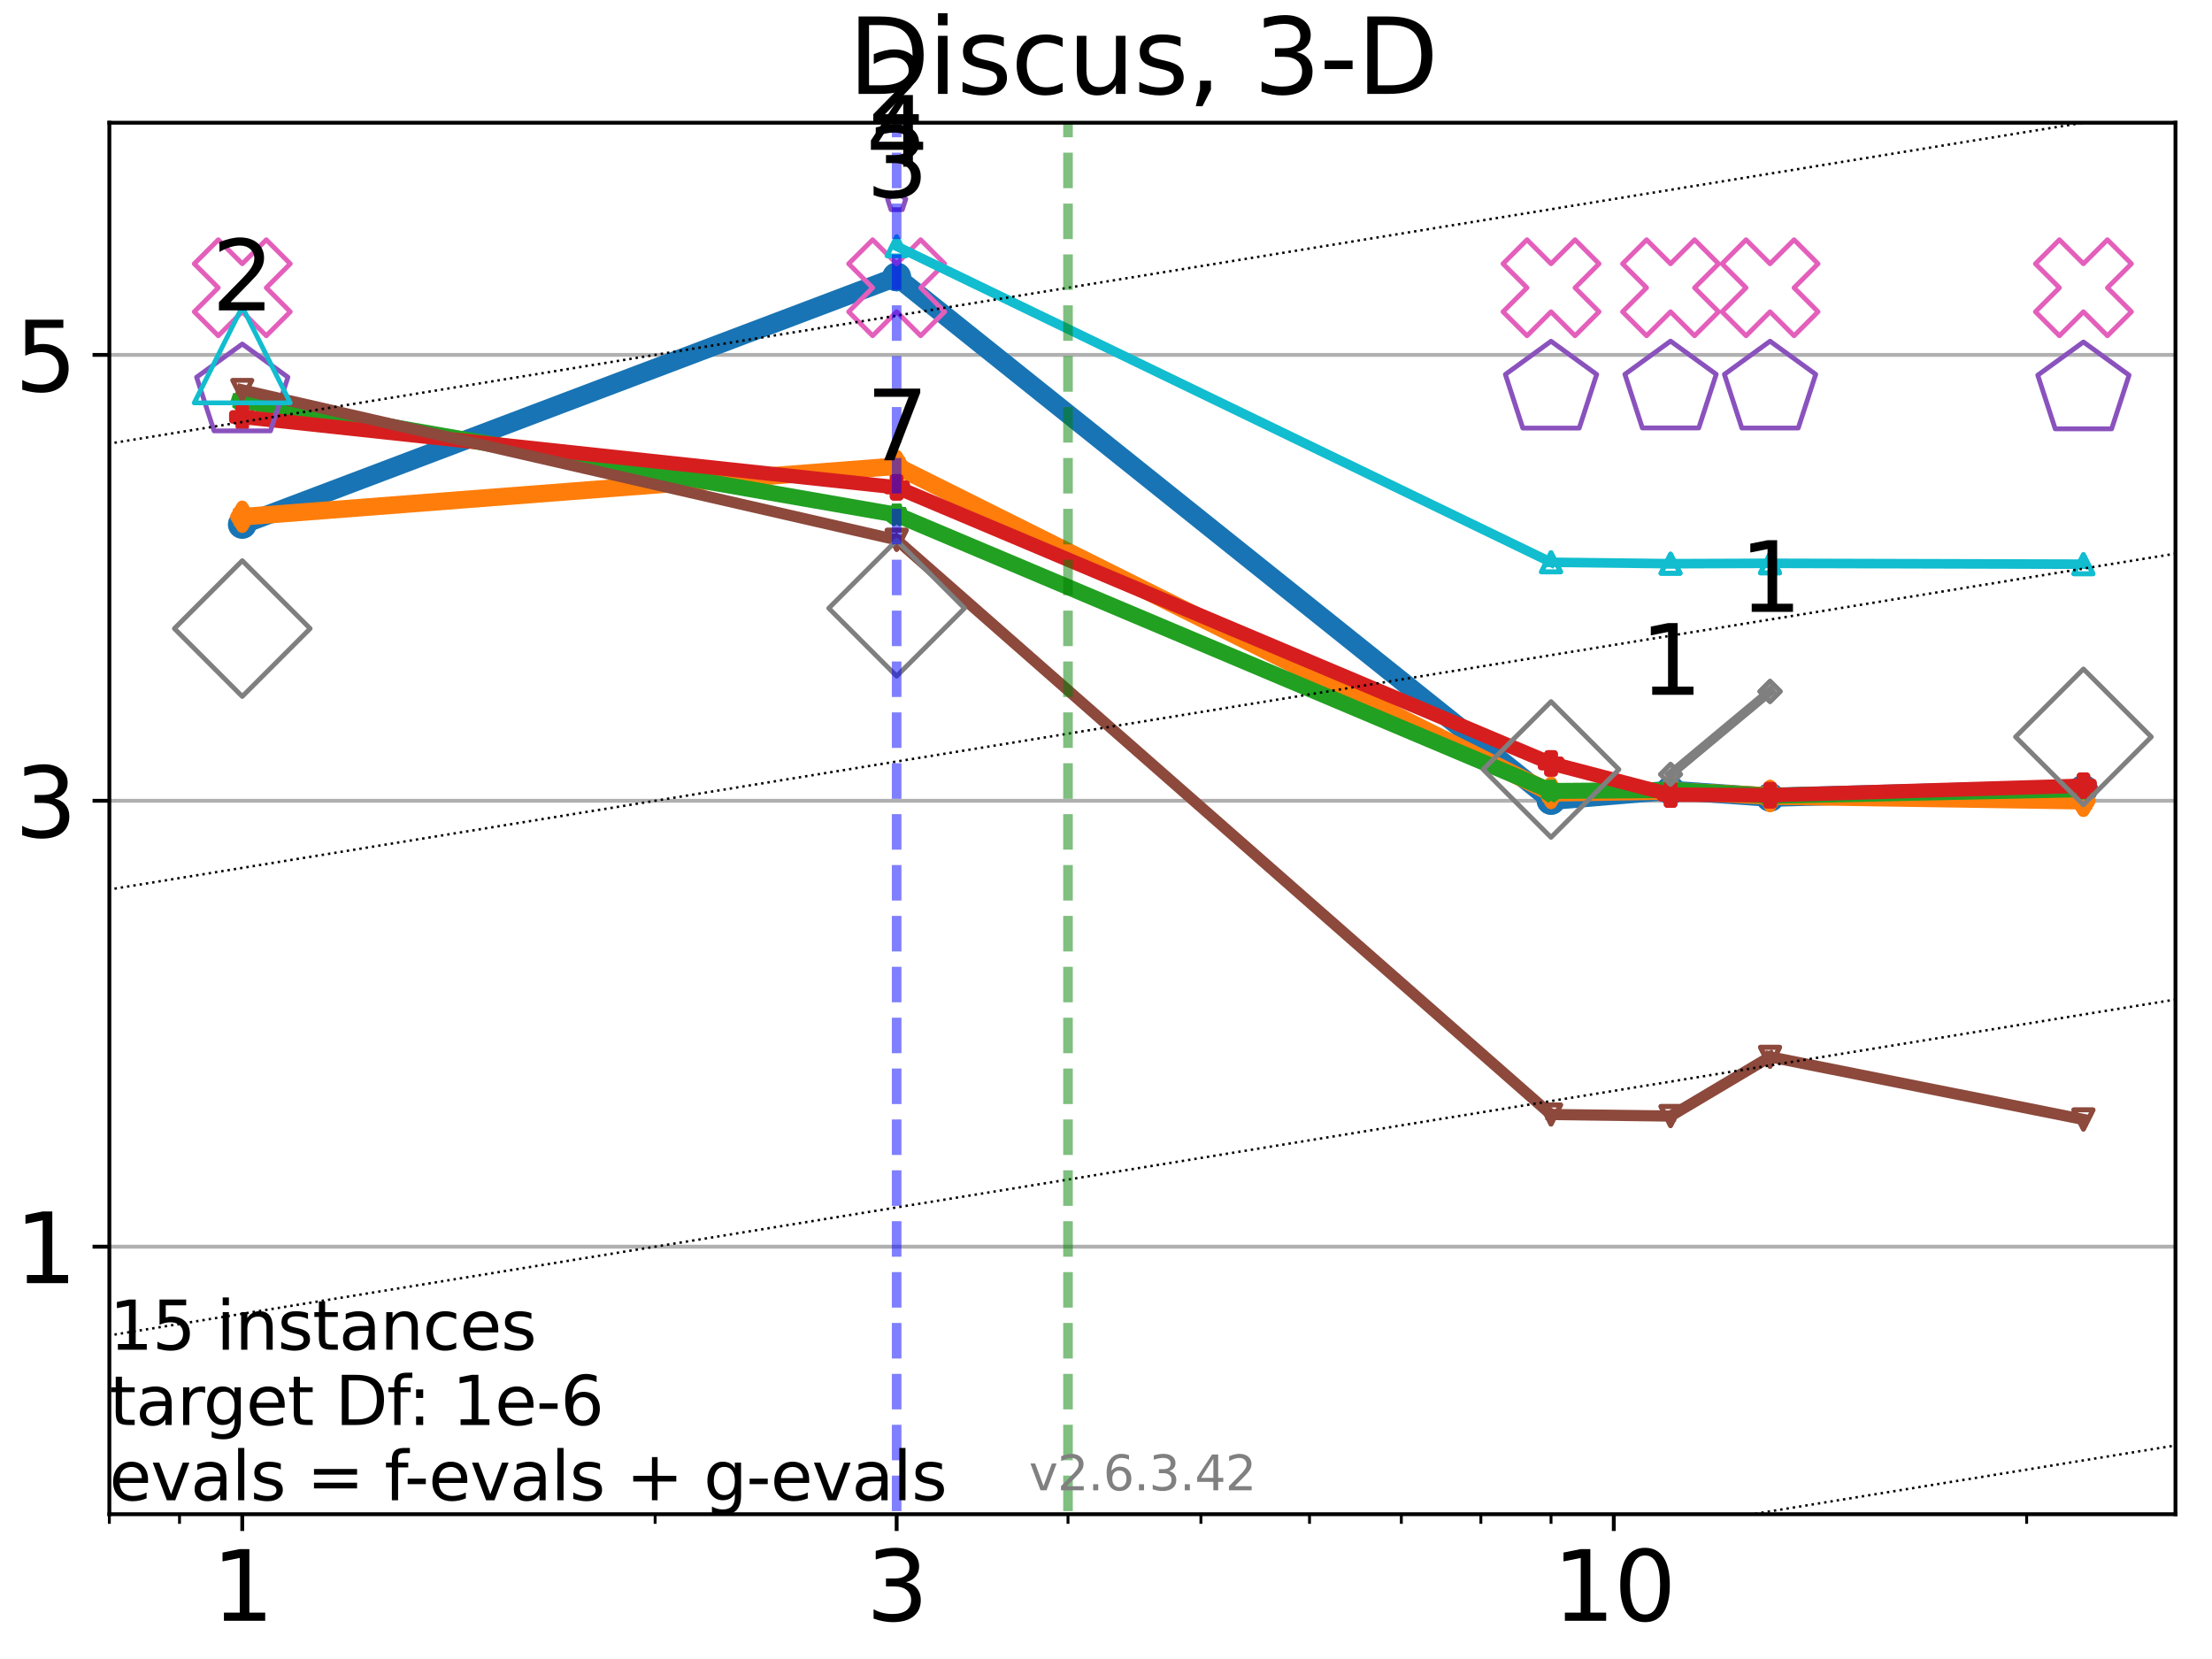 <?xml version="1.0" encoding="utf-8" standalone="no"?>
<!DOCTYPE svg PUBLIC "-//W3C//DTD SVG 1.1//EN"
  "http://www.w3.org/Graphics/SVG/1.1/DTD/svg11.dtd">
<svg xmlns:xlink="http://www.w3.org/1999/xlink" width="460.8pt" height="345.6pt" viewBox="0 0 460.8 345.6" xmlns="http://www.w3.org/2000/svg" version="1.1">
 <defs>
  <style type="text/css">*{stroke-linejoin: round; stroke-linecap: butt}</style>
 </defs>
 <g id="figure_1">
  <g id="patch_1">
   <path d="M 0 345.6 
L 460.8 345.6 
L 460.8 0 
L 0 0 
z
" style="fill: #ffffff"/>
  </g>
  <g id="axes_1">
   <g id="patch_2">
    <path d="M 22.78 315.44 
L 453.192 315.44 
L 453.192 25.56 
L 22.78 25.56 
z
" style="fill: #ffffff"/>
   </g>
   <g id="matplotlib.axis_1">
    <g id="xtick_1">
     <g id="line2d_1">
      <defs>
       <path id="m2c181d593e" d="M 0 0 
L 0 3.5 
" style="stroke: #000000; stroke-width: 0.8"/>
      </defs>
      <g>
       <use xlink:href="#m2c181d593e" x="50.468" y="315.44" style="stroke: #000000; stroke-width: 0.8"/>
      </g>
     </g>
     <g id="text_1">
      <!-- 1 -->
      <g transform="translate(44.106 337.637)scale(0.2 -0.2)">
       <defs>
        <path id="DejaVuSans-31" d="M 794 531 
L 1825 531 
L 1825 4091 
L 703 3866 
L 703 4441 
L 1819 4666 
L 2450 4666 
L 2450 531 
L 3481 531 
L 3481 0 
L 794 0 
L 794 531 
z
" transform="scale(0.016)"/>
       </defs>
       <use xlink:href="#DejaVuSans-31"/>
      </g>
     </g>
    </g>
    <g id="xtick_2">
     <g id="line2d_2">
      <g>
       <use xlink:href="#m2c181d593e" x="186.788" y="315.44" style="stroke: #000000; stroke-width: 0.8"/>
      </g>
     </g>
     <g id="text_2">
      <!-- 3 -->
      <g transform="translate(180.425 337.637)scale(0.2 -0.2)">
       <defs>
        <path id="DejaVuSans-33" d="M 2597 2516 
Q 3050 2419 3304 2112 
Q 3559 1806 3559 1356 
Q 3559 666 3084 287 
Q 2609 -91 1734 -91 
Q 1441 -91 1130 -33 
Q 819 25 488 141 
L 488 750 
Q 750 597 1062 519 
Q 1375 441 1716 441 
Q 2309 441 2620 675 
Q 2931 909 2931 1356 
Q 2931 1769 2642 2001 
Q 2353 2234 1838 2234 
L 1294 2234 
L 1294 2753 
L 1863 2753 
Q 2328 2753 2575 2939 
Q 2822 3125 2822 3475 
Q 2822 3834 2567 4026 
Q 2313 4219 1838 4219 
Q 1578 4219 1281 4162 
Q 984 4106 628 3988 
L 628 4550 
Q 988 4650 1302 4700 
Q 1616 4750 1894 4750 
Q 2613 4750 3031 4423 
Q 3450 4097 3450 3541 
Q 3450 3153 3228 2886 
Q 3006 2619 2597 2516 
z
" transform="scale(0.016)"/>
       </defs>
       <use xlink:href="#DejaVuSans-33"/>
      </g>
     </g>
    </g>
    <g id="xtick_3">
     <g id="line2d_3">
      <g>
       <use xlink:href="#m2c181d593e" x="336.18" y="315.44" style="stroke: #000000; stroke-width: 0.8"/>
      </g>
     </g>
     <g id="text_3">
      <!-- 10 -->
      <g transform="translate(323.455 337.637)scale(0.2 -0.2)">
       <defs>
        <path id="DejaVuSans-30" d="M 2034 4250 
Q 1547 4250 1301 3770 
Q 1056 3291 1056 2328 
Q 1056 1369 1301 889 
Q 1547 409 2034 409 
Q 2525 409 2770 889 
Q 3016 1369 3016 2328 
Q 3016 3291 2770 3770 
Q 2525 4250 2034 4250 
z
M 2034 4750 
Q 2819 4750 3233 4129 
Q 3647 3509 3647 2328 
Q 3647 1150 3233 529 
Q 2819 -91 2034 -91 
Q 1250 -91 836 529 
Q 422 1150 422 2328 
Q 422 3509 836 4129 
Q 1250 4750 2034 4750 
z
" transform="scale(0.016)"/>
       </defs>
       <use xlink:href="#DejaVuSans-31"/>
       <use xlink:href="#DejaVuSans-30" x="63.623"/>
      </g>
     </g>
    </g>
    <g id="xtick_4">
     <g id="line2d_4">
      <defs>
       <path id="m3ebd7bbbf7" d="M 0 0 
L 0 2 
" style="stroke: #000000; stroke-width: 0.6"/>
      </defs>
      <g>
       <use xlink:href="#m3ebd7bbbf7" x="22.78" y="315.44" style="stroke: #000000; stroke-width: 0.6"/>
      </g>
     </g>
    </g>
    <g id="xtick_5">
     <g id="line2d_5">
      <g>
       <use xlink:href="#m3ebd7bbbf7" x="37.395" y="315.44" style="stroke: #000000; stroke-width: 0.6"/>
      </g>
     </g>
    </g>
    <g id="xtick_6">
     <g id="line2d_6">
      <g>
       <use xlink:href="#m3ebd7bbbf7" x="136.476" y="315.44" style="stroke: #000000; stroke-width: 0.6"/>
      </g>
     </g>
    </g>
    <g id="xtick_7">
     <g id="line2d_7">
      <g>
       <use xlink:href="#m3ebd7bbbf7" x="222.484" y="315.44" style="stroke: #000000; stroke-width: 0.6"/>
      </g>
     </g>
    </g>
    <g id="xtick_8">
     <g id="line2d_8">
      <g>
       <use xlink:href="#m3ebd7bbbf7" x="250.173" y="315.44" style="stroke: #000000; stroke-width: 0.6"/>
      </g>
     </g>
    </g>
    <g id="xtick_9">
     <g id="line2d_9">
      <g>
       <use xlink:href="#m3ebd7bbbf7" x="272.796" y="315.44" style="stroke: #000000; stroke-width: 0.6"/>
      </g>
     </g>
    </g>
    <g id="xtick_10">
     <g id="line2d_10">
      <g>
       <use xlink:href="#m3ebd7bbbf7" x="291.923" y="315.44" style="stroke: #000000; stroke-width: 0.6"/>
      </g>
     </g>
    </g>
    <g id="xtick_11">
     <g id="line2d_11">
      <g>
       <use xlink:href="#m3ebd7bbbf7" x="308.492" y="315.44" style="stroke: #000000; stroke-width: 0.6"/>
      </g>
     </g>
    </g>
    <g id="xtick_12">
     <g id="line2d_12">
      <g>
       <use xlink:href="#m3ebd7bbbf7" x="323.107" y="315.44" style="stroke: #000000; stroke-width: 0.6"/>
      </g>
     </g>
    </g>
    <g id="xtick_13">
     <g id="line2d_13">
      <g>
       <use xlink:href="#m3ebd7bbbf7" x="422.188" y="315.44" style="stroke: #000000; stroke-width: 0.6"/>
      </g>
     </g>
    </g>
   </g>
   <g id="matplotlib.axis_2">
    <g id="ytick_1">
     <g id="line2d_14">
      <path d="M 22.78 259.706 
L 453.192 259.706 
" clip-path="url(#p89289c6c56)" style="fill: none; stroke: #b0b0b0; stroke-width: 0.8; stroke-linecap: square"/>
     </g>
     <g id="line2d_15">
      <defs>
       <path id="mdfa304db48" d="M 0 0 
L -3.5 0 
" style="stroke: #000000; stroke-width: 0.8"/>
      </defs>
      <g>
       <use xlink:href="#mdfa304db48" x="22.78" y="259.706" style="stroke: #000000; stroke-width: 0.8"/>
      </g>
     </g>
     <g id="text_4">
      <!-- 1 -->
      <g transform="translate(3.055 267.305)scale(0.2 -0.2)">
       <use xlink:href="#DejaVuSans-31"/>
      </g>
     </g>
    </g>
    <g id="ytick_2">
     <g id="line2d_16">
      <path d="M 22.78 166.817 
L 453.192 166.817 
" clip-path="url(#p89289c6c56)" style="fill: none; stroke: #b0b0b0; stroke-width: 0.8; stroke-linecap: square"/>
     </g>
     <g id="line2d_17">
      <g>
       <use xlink:href="#mdfa304db48" x="22.78" y="166.817" style="stroke: #000000; stroke-width: 0.8"/>
      </g>
     </g>
     <g id="text_5">
      <!-- 3 -->
      <g transform="translate(3.055 174.415)scale(0.2 -0.2)">
       <use xlink:href="#DejaVuSans-33"/>
      </g>
     </g>
    </g>
    <g id="ytick_3">
     <g id="line2d_18">
      <path d="M 22.78 73.927 
L 453.192 73.927 
" clip-path="url(#p89289c6c56)" style="fill: none; stroke: #b0b0b0; stroke-width: 0.8; stroke-linecap: square"/>
     </g>
     <g id="line2d_19">
      <g>
       <use xlink:href="#mdfa304db48" x="22.78" y="73.927" style="stroke: #000000; stroke-width: 0.8"/>
      </g>
     </g>
     <g id="text_6">
      <!-- 5 -->
      <g transform="translate(3.055 81.526)scale(0.2 -0.2)">
       <defs>
        <path id="DejaVuSans-35" d="M 691 4666 
L 3169 4666 
L 3169 4134 
L 1269 4134 
L 1269 2991 
Q 1406 3038 1543 3061 
Q 1681 3084 1819 3084 
Q 2600 3084 3056 2656 
Q 3513 2228 3513 1497 
Q 3513 744 3044 326 
Q 2575 -91 1722 -91 
Q 1428 -91 1123 -41 
Q 819 9 494 109 
L 494 744 
Q 775 591 1075 516 
Q 1375 441 1709 441 
Q 2250 441 2565 725 
Q 2881 1009 2881 1497 
Q 2881 1984 2565 2268 
Q 2250 2553 1709 2553 
Q 1456 2553 1204 2497 
Q 953 2441 691 2322 
L 691 4666 
z
" transform="scale(0.016)"/>
       </defs>
       <use xlink:href="#DejaVuSans-35"/>
      </g>
     </g>
    </g>
   </g>
   <g id="line2d_20">
    <path d="M 50.468 109.262 
L 186.788 57.687 
" clip-path="url(#p89289c6c56)" style="fill: none; stroke: #1874b4; stroke-width: 4; stroke-linecap: square"/>
    <defs>
     <path id="m823654aee3" d="M 0 1.5 
C 0.398 1.5 0.779 1.342 1.061 1.061 
C 1.342 0.779 1.5 0.398 1.5 0 
C 1.5 -0.398 1.342 -0.779 1.061 -1.061 
C 0.779 -1.342 0.398 -1.5 0 -1.5 
C -0.398 -1.5 -0.779 -1.342 -1.061 -1.061 
C -1.342 -0.779 -1.5 -0.398 -1.5 0 
C -1.5 0.398 -1.342 0.779 -1.061 1.061 
C -0.779 1.342 -0.398 1.5 0 1.5 
z
" style="stroke: #1874b4; stroke-width: 3"/>
    </defs>
    <g clip-path="url(#p89289c6c56)">
     <use xlink:href="#m823654aee3" x="50.468" y="109.262" style="fill-opacity: 0; stroke: #1874b4; stroke-width: 3"/>
     <use xlink:href="#m823654aee3" x="186.788" y="57.687" style="fill-opacity: 0; stroke: #1874b4; stroke-width: 3"/>
    </g>
   </g>
   <g id="line2d_21">
    <path d="M 186.788 57.687 
L 323.107 166.74 
" clip-path="url(#p89289c6c56)" style="fill: none; stroke: #1874b4; stroke-width: 4; stroke-linecap: square"/>
    <g clip-path="url(#p89289c6c56)">
     <use xlink:href="#m823654aee3" x="186.788" y="57.687" style="fill-opacity: 0; stroke: #1874b4; stroke-width: 3"/>
     <use xlink:href="#m823654aee3" x="323.107" y="166.74" style="fill-opacity: 0; stroke: #1874b4; stroke-width: 3"/>
    </g>
   </g>
   <g id="line2d_22">
    <path d="M 323.107 166.74 
L 348.007 164.63 
" clip-path="url(#p89289c6c56)" style="fill: none; stroke: #1874b4; stroke-width: 4; stroke-linecap: square"/>
    <g clip-path="url(#p89289c6c56)">
     <use xlink:href="#m823654aee3" x="323.107" y="166.74" style="fill-opacity: 0; stroke: #1874b4; stroke-width: 3"/>
     <use xlink:href="#m823654aee3" x="348.007" y="164.63" style="fill-opacity: 0; stroke: #1874b4; stroke-width: 3"/>
    </g>
   </g>
   <g id="line2d_23">
    <path d="M 348.007 164.63 
L 368.735 166.078 
" clip-path="url(#p89289c6c56)" style="fill: none; stroke: #1874b4; stroke-width: 4; stroke-linecap: square"/>
    <g clip-path="url(#p89289c6c56)">
     <use xlink:href="#m823654aee3" x="348.007" y="164.63" style="fill-opacity: 0; stroke: #1874b4; stroke-width: 3"/>
     <use xlink:href="#m823654aee3" x="368.735" y="166.078" style="fill-opacity: 0; stroke: #1874b4; stroke-width: 3"/>
    </g>
   </g>
   <g id="line2d_24">
    <path d="M 368.735 166.078 
L 434.015 164.389 
" clip-path="url(#p89289c6c56)" style="fill: none; stroke: #1874b4; stroke-width: 4; stroke-linecap: square"/>
    <g clip-path="url(#p89289c6c56)">
     <use xlink:href="#m823654aee3" x="368.735" y="166.078" style="fill-opacity: 0; stroke: #1874b4; stroke-width: 3"/>
     <use xlink:href="#m823654aee3" x="434.015" y="164.389" style="fill-opacity: 0; stroke: #1874b4; stroke-width: 3"/>
    </g>
   </g>
   <g id="line2d_25">
    <path d="M 434.015 164.389 
" clip-path="url(#p89289c6c56)" style="fill: none; stroke: #1874b4; stroke-width: 4; stroke-linecap: square"/>
    <g clip-path="url(#p89289c6c56)">
     <use xlink:href="#m823654aee3" x="434.015" y="164.389" style="fill-opacity: 0; stroke: #1874b4; stroke-width: 3"/>
    </g>
   </g>
   <g id="line2d_26"/>
   <g id="line2d_27">
    <path d="M 50.468 107.646 
L 186.788 97.116 
" clip-path="url(#p89289c6c56)" style="fill: none; stroke: #ff7d0b; stroke-width: 3.667; stroke-linecap: square"/>
    <defs>
     <path id="mc01b2ee086" d="M 0 2.121 
L 1.273 0 
L 0 -2.121 
L -1.273 0 
z
" style="stroke: #ff7d0b; stroke-width: 2.5; stroke-linejoin: miter"/>
    </defs>
    <g clip-path="url(#p89289c6c56)">
     <use xlink:href="#mc01b2ee086" x="50.468" y="107.646" style="fill-opacity: 0; stroke: #ff7d0b; stroke-width: 2.5; stroke-linejoin: miter"/>
     <use xlink:href="#mc01b2ee086" x="186.788" y="97.116" style="fill-opacity: 0; stroke: #ff7d0b; stroke-width: 2.5; stroke-linejoin: miter"/>
    </g>
   </g>
   <g id="line2d_28">
    <path d="M 186.788 97.116 
L 323.107 165.16 
" clip-path="url(#p89289c6c56)" style="fill: none; stroke: #ff7d0b; stroke-width: 3.667; stroke-linecap: square"/>
    <g clip-path="url(#p89289c6c56)">
     <use xlink:href="#mc01b2ee086" x="186.788" y="97.116" style="fill-opacity: 0; stroke: #ff7d0b; stroke-width: 2.5; stroke-linejoin: miter"/>
     <use xlink:href="#mc01b2ee086" x="323.107" y="165.16" style="fill-opacity: 0; stroke: #ff7d0b; stroke-width: 2.5; stroke-linejoin: miter"/>
    </g>
   </g>
   <g id="line2d_29">
    <path d="M 323.107 165.16 
L 348.007 164.756 
" clip-path="url(#p89289c6c56)" style="fill: none; stroke: #ff7d0b; stroke-width: 3.667; stroke-linecap: square"/>
    <g clip-path="url(#p89289c6c56)">
     <use xlink:href="#mc01b2ee086" x="323.107" y="165.16" style="fill-opacity: 0; stroke: #ff7d0b; stroke-width: 2.5; stroke-linejoin: miter"/>
     <use xlink:href="#mc01b2ee086" x="348.007" y="164.756" style="fill-opacity: 0; stroke: #ff7d0b; stroke-width: 2.5; stroke-linejoin: miter"/>
    </g>
   </g>
   <g id="line2d_30">
    <path d="M 348.007 164.756 
L 368.735 165.827 
" clip-path="url(#p89289c6c56)" style="fill: none; stroke: #ff7d0b; stroke-width: 3.667; stroke-linecap: square"/>
    <g clip-path="url(#p89289c6c56)">
     <use xlink:href="#mc01b2ee086" x="348.007" y="164.756" style="fill-opacity: 0; stroke: #ff7d0b; stroke-width: 2.5; stroke-linejoin: miter"/>
     <use xlink:href="#mc01b2ee086" x="368.735" y="165.827" style="fill-opacity: 0; stroke: #ff7d0b; stroke-width: 2.5; stroke-linejoin: miter"/>
    </g>
   </g>
   <g id="line2d_31">
    <path d="M 368.735 165.827 
L 434.015 166.8 
" clip-path="url(#p89289c6c56)" style="fill: none; stroke: #ff7d0b; stroke-width: 3.667; stroke-linecap: square"/>
    <g clip-path="url(#p89289c6c56)">
     <use xlink:href="#mc01b2ee086" x="368.735" y="165.827" style="fill-opacity: 0; stroke: #ff7d0b; stroke-width: 2.5; stroke-linejoin: miter"/>
     <use xlink:href="#mc01b2ee086" x="434.015" y="166.8" style="fill-opacity: 0; stroke: #ff7d0b; stroke-width: 2.5; stroke-linejoin: miter"/>
    </g>
   </g>
   <g id="line2d_32">
    <path d="M 434.015 166.8 
" clip-path="url(#p89289c6c56)" style="fill: none; stroke: #ff7d0b; stroke-width: 3.667; stroke-linecap: square"/>
    <g clip-path="url(#p89289c6c56)">
     <use xlink:href="#mc01b2ee086" x="434.015" y="166.8" style="fill-opacity: 0; stroke: #ff7d0b; stroke-width: 2.5; stroke-linejoin: miter"/>
    </g>
   </g>
   <g id="line2d_33"/>
   <g id="line2d_34">
    <path d="M 50.468 83.488 
L 186.788 107.232 
" clip-path="url(#p89289c6c56)" style="fill: none; stroke: #22a022; stroke-width: 3.333; stroke-linecap: square"/>
    <defs>
     <path id="m264eb76d14" d="M 0 -2 
L -0.449 -0.618 
L -1.902 -0.618 
L -0.727 0.236 
L -1.176 1.618 
L -0 0.764 
L 1.176 1.618 
L 0.727 0.236 
L 1.902 -0.618 
L 0.449 -0.618 
z
" style="stroke: #22a022; stroke-width: 2; stroke-linejoin: bevel"/>
    </defs>
    <g clip-path="url(#p89289c6c56)">
     <use xlink:href="#m264eb76d14" x="50.468" y="83.488" style="fill-opacity: 0; stroke: #22a022; stroke-width: 2; stroke-linejoin: bevel"/>
     <use xlink:href="#m264eb76d14" x="186.788" y="107.232" style="fill-opacity: 0; stroke: #22a022; stroke-width: 2; stroke-linejoin: bevel"/>
    </g>
   </g>
   <g id="line2d_35">
    <path d="M 186.788 107.232 
L 323.107 164.77 
" clip-path="url(#p89289c6c56)" style="fill: none; stroke: #22a022; stroke-width: 3.333; stroke-linecap: square"/>
    <g clip-path="url(#p89289c6c56)">
     <use xlink:href="#m264eb76d14" x="186.788" y="107.232" style="fill-opacity: 0; stroke: #22a022; stroke-width: 2; stroke-linejoin: bevel"/>
     <use xlink:href="#m264eb76d14" x="323.107" y="164.77" style="fill-opacity: 0; stroke: #22a022; stroke-width: 2; stroke-linejoin: bevel"/>
    </g>
   </g>
   <g id="line2d_36">
    <path d="M 323.107 164.77 
L 348.007 164.582 
" clip-path="url(#p89289c6c56)" style="fill: none; stroke: #22a022; stroke-width: 3.333; stroke-linecap: square"/>
    <g clip-path="url(#p89289c6c56)">
     <use xlink:href="#m264eb76d14" x="323.107" y="164.77" style="fill-opacity: 0; stroke: #22a022; stroke-width: 2; stroke-linejoin: bevel"/>
     <use xlink:href="#m264eb76d14" x="348.007" y="164.582" style="fill-opacity: 0; stroke: #22a022; stroke-width: 2; stroke-linejoin: bevel"/>
    </g>
   </g>
   <g id="line2d_37">
    <path d="M 348.007 164.582 
L 368.735 165.773 
" clip-path="url(#p89289c6c56)" style="fill: none; stroke: #22a022; stroke-width: 3.333; stroke-linecap: square"/>
    <g clip-path="url(#p89289c6c56)">
     <use xlink:href="#m264eb76d14" x="348.007" y="164.582" style="fill-opacity: 0; stroke: #22a022; stroke-width: 2; stroke-linejoin: bevel"/>
     <use xlink:href="#m264eb76d14" x="368.735" y="165.773" style="fill-opacity: 0; stroke: #22a022; stroke-width: 2; stroke-linejoin: bevel"/>
    </g>
   </g>
   <g id="line2d_38">
    <path d="M 368.735 165.773 
L 434.015 164.403 
" clip-path="url(#p89289c6c56)" style="fill: none; stroke: #22a022; stroke-width: 3.333; stroke-linecap: square"/>
    <g clip-path="url(#p89289c6c56)">
     <use xlink:href="#m264eb76d14" x="368.735" y="165.773" style="fill-opacity: 0; stroke: #22a022; stroke-width: 2; stroke-linejoin: bevel"/>
     <use xlink:href="#m264eb76d14" x="434.015" y="164.403" style="fill-opacity: 0; stroke: #22a022; stroke-width: 2; stroke-linejoin: bevel"/>
    </g>
   </g>
   <g id="line2d_39">
    <path d="M 434.015 164.403 
" clip-path="url(#p89289c6c56)" style="fill: none; stroke: #22a022; stroke-width: 3.333; stroke-linecap: square"/>
    <g clip-path="url(#p89289c6c56)">
     <use xlink:href="#m264eb76d14" x="434.015" y="164.403" style="fill-opacity: 0; stroke: #22a022; stroke-width: 2; stroke-linejoin: bevel"/>
    </g>
   </g>
   <g id="line2d_40"/>
   <g id="line2d_41">
    <path d="M 50.468 86.862 
L 186.788 101.522 
" clip-path="url(#p89289c6c56)" style="fill: none; stroke: #d61e1f; stroke-width: 3; stroke-linecap: square"/>
    <defs>
     <path id="mbc36d75b93" d="M -0.667 2 
L 0.667 2 
L 0.667 0.667 
L 2 0.667 
L 2 -0.667 
L 0.667 -0.667 
L 0.667 -2 
L -0.667 -2 
L -0.667 -0.667 
L -2 -0.667 
L -2 0.667 
L -0.667 0.667 
z
" style="stroke: #d61e1f; stroke-width: 1.5; stroke-linejoin: miter"/>
    </defs>
    <g clip-path="url(#p89289c6c56)">
     <use xlink:href="#mbc36d75b93" x="50.468" y="86.862" style="fill-opacity: 0; stroke: #d61e1f; stroke-width: 1.5; stroke-linejoin: miter"/>
     <use xlink:href="#mbc36d75b93" x="186.788" y="101.522" style="fill-opacity: 0; stroke: #d61e1f; stroke-width: 1.5; stroke-linejoin: miter"/>
    </g>
   </g>
   <g id="line2d_42">
    <path d="M 186.788 101.522 
L 323.107 159.033 
" clip-path="url(#p89289c6c56)" style="fill: none; stroke: #d61e1f; stroke-width: 3; stroke-linecap: square"/>
    <g clip-path="url(#p89289c6c56)">
     <use xlink:href="#mbc36d75b93" x="186.788" y="101.522" style="fill-opacity: 0; stroke: #d61e1f; stroke-width: 1.5; stroke-linejoin: miter"/>
     <use xlink:href="#mbc36d75b93" x="323.107" y="159.033" style="fill-opacity: 0; stroke: #d61e1f; stroke-width: 1.5; stroke-linejoin: miter"/>
    </g>
   </g>
   <g id="line2d_43">
    <path d="M 323.107 159.033 
L 348.007 165.536 
" clip-path="url(#p89289c6c56)" style="fill: none; stroke: #d61e1f; stroke-width: 3; stroke-linecap: square"/>
    <g clip-path="url(#p89289c6c56)">
     <use xlink:href="#mbc36d75b93" x="323.107" y="159.033" style="fill-opacity: 0; stroke: #d61e1f; stroke-width: 1.5; stroke-linejoin: miter"/>
     <use xlink:href="#mbc36d75b93" x="348.007" y="165.536" style="fill-opacity: 0; stroke: #d61e1f; stroke-width: 1.5; stroke-linejoin: miter"/>
    </g>
   </g>
   <g id="line2d_44">
    <path d="M 348.007 165.536 
L 368.735 165.656 
" clip-path="url(#p89289c6c56)" style="fill: none; stroke: #d61e1f; stroke-width: 3; stroke-linecap: square"/>
    <g clip-path="url(#p89289c6c56)">
     <use xlink:href="#mbc36d75b93" x="348.007" y="165.536" style="fill-opacity: 0; stroke: #d61e1f; stroke-width: 1.5; stroke-linejoin: miter"/>
     <use xlink:href="#mbc36d75b93" x="368.735" y="165.656" style="fill-opacity: 0; stroke: #d61e1f; stroke-width: 1.5; stroke-linejoin: miter"/>
    </g>
   </g>
   <g id="line2d_45">
    <path d="M 368.735 165.656 
L 434.015 163.671 
" clip-path="url(#p89289c6c56)" style="fill: none; stroke: #d61e1f; stroke-width: 3; stroke-linecap: square"/>
    <g clip-path="url(#p89289c6c56)">
     <use xlink:href="#mbc36d75b93" x="368.735" y="165.656" style="fill-opacity: 0; stroke: #d61e1f; stroke-width: 1.5; stroke-linejoin: miter"/>
     <use xlink:href="#mbc36d75b93" x="434.015" y="163.671" style="fill-opacity: 0; stroke: #d61e1f; stroke-width: 1.5; stroke-linejoin: miter"/>
    </g>
   </g>
   <g id="line2d_46">
    <path d="M 434.015 163.671 
" clip-path="url(#p89289c6c56)" style="fill: none; stroke: #d61e1f; stroke-width: 3; stroke-linecap: square"/>
    <g clip-path="url(#p89289c6c56)">
     <use xlink:href="#mbc36d75b93" x="434.015" y="163.671" style="fill-opacity: 0; stroke: #d61e1f; stroke-width: 1.5; stroke-linejoin: miter"/>
    </g>
   </g>
   <g id="line2d_47"/>
   <g id="line2d_48">
    <path d="M 186.788 42.061 
" clip-path="url(#p89289c6c56)" style="fill: none; stroke: #8a52bd; stroke-width: 2.667; stroke-linecap: square"/>
    <defs>
     <path id="m4ff9b2a39e" d="M 0 -2 
L -1.902 -0.618 
L -1.176 1.618 
L 1.176 1.618 
L 1.902 -0.618 
z
" style="stroke: #8a52bd; stroke-linejoin: miter"/>
    </defs>
    <g clip-path="url(#p89289c6c56)">
     <use xlink:href="#m4ff9b2a39e" x="186.788" y="42.061" style="fill-opacity: 0; stroke: #8a52bd; stroke-linejoin: miter"/>
    </g>
   </g>
   <g id="line2d_49">
    <defs>
     <path id="m141e05ccd6" d="M 0 -10 
L -9.511 -3.09 
L -5.878 8.09 
L 5.878 8.09 
L 9.511 -3.09 
z
" style="stroke: #8a52bd; stroke-linejoin: miter"/>
    </defs>
    <g clip-path="url(#p89289c6c56)">
     <use xlink:href="#m141e05ccd6" x="50.468" y="81.667" style="fill-opacity: 0; stroke: #8a52bd; stroke-linejoin: miter"/>
     <use xlink:href="#m141e05ccd6" x="323.107" y="81.086" style="fill-opacity: 0; stroke: #8a52bd; stroke-linejoin: miter"/>
     <use xlink:href="#m141e05ccd6" x="348.007" y="81.059" style="fill-opacity: 0; stroke: #8a52bd; stroke-linejoin: miter"/>
     <use xlink:href="#m141e05ccd6" x="368.735" y="81.074" style="fill-opacity: 0; stroke: #8a52bd; stroke-linejoin: miter"/>
     <use xlink:href="#m141e05ccd6" x="434.015" y="81.244" style="fill-opacity: 0; stroke: #8a52bd; stroke-linejoin: miter"/>
    </g>
   </g>
   <g id="line2d_50"/>
   <g id="line2d_51">
    <path d="M 50.468 81.224 
L 186.788 112.456 
" clip-path="url(#p89289c6c56)" style="fill: none; stroke: #8c493c; stroke-width: 2.333; stroke-linecap: square"/>
    <defs>
     <path id="m797a15d59a" d="M -0 2 
L 2 -2 
L -2 -2 
z
" style="stroke: #8c493c; stroke-linejoin: miter"/>
    </defs>
    <g clip-path="url(#p89289c6c56)">
     <use xlink:href="#m797a15d59a" x="50.468" y="81.224" style="fill-opacity: 0; stroke: #8c493c; stroke-linejoin: miter"/>
     <use xlink:href="#m797a15d59a" x="186.788" y="112.456" style="fill-opacity: 0; stroke: #8c493c; stroke-linejoin: miter"/>
    </g>
   </g>
   <g id="line2d_52">
    <path d="M 186.788 112.456 
L 323.107 232.174 
" clip-path="url(#p89289c6c56)" style="fill: none; stroke: #8c493c; stroke-width: 2.333; stroke-linecap: square"/>
    <g clip-path="url(#p89289c6c56)">
     <use xlink:href="#m797a15d59a" x="186.788" y="112.456" style="fill-opacity: 0; stroke: #8c493c; stroke-linejoin: miter"/>
     <use xlink:href="#m797a15d59a" x="323.107" y="232.174" style="fill-opacity: 0; stroke: #8c493c; stroke-linejoin: miter"/>
    </g>
   </g>
   <g id="line2d_53">
    <path d="M 323.107 232.174 
L 348.007 232.497 
" clip-path="url(#p89289c6c56)" style="fill: none; stroke: #8c493c; stroke-width: 2.333; stroke-linecap: square"/>
    <g clip-path="url(#p89289c6c56)">
     <use xlink:href="#m797a15d59a" x="323.107" y="232.174" style="fill-opacity: 0; stroke: #8c493c; stroke-linejoin: miter"/>
     <use xlink:href="#m797a15d59a" x="348.007" y="232.497" style="fill-opacity: 0; stroke: #8c493c; stroke-linejoin: miter"/>
    </g>
   </g>
   <g id="line2d_54">
    <path d="M 348.007 232.497 
L 368.735 220.163 
" clip-path="url(#p89289c6c56)" style="fill: none; stroke: #8c493c; stroke-width: 2.333; stroke-linecap: square"/>
    <g clip-path="url(#p89289c6c56)">
     <use xlink:href="#m797a15d59a" x="348.007" y="232.497" style="fill-opacity: 0; stroke: #8c493c; stroke-linejoin: miter"/>
     <use xlink:href="#m797a15d59a" x="368.735" y="220.163" style="fill-opacity: 0; stroke: #8c493c; stroke-linejoin: miter"/>
    </g>
   </g>
   <g id="line2d_55">
    <path d="M 368.735 220.163 
L 434.015 233.208 
" clip-path="url(#p89289c6c56)" style="fill: none; stroke: #8c493c; stroke-width: 2.333; stroke-linecap: square"/>
    <g clip-path="url(#p89289c6c56)">
     <use xlink:href="#m797a15d59a" x="368.735" y="220.163" style="fill-opacity: 0; stroke: #8c493c; stroke-linejoin: miter"/>
     <use xlink:href="#m797a15d59a" x="434.015" y="233.208" style="fill-opacity: 0; stroke: #8c493c; stroke-linejoin: miter"/>
    </g>
   </g>
   <g id="line2d_56">
    <path d="M 434.015 233.208 
" clip-path="url(#p89289c6c56)" style="fill: none; stroke: #8c493c; stroke-width: 2.333; stroke-linecap: square"/>
    <g clip-path="url(#p89289c6c56)">
     <use xlink:href="#m797a15d59a" x="434.015" y="233.208" style="fill-opacity: 0; stroke: #8c493c; stroke-linejoin: miter"/>
    </g>
   </g>
   <g id="line2d_57"/>
   <g id="line2d_58">
    <defs>
     <path id="md114577612" d="M -5 10 
L 0 5 
L 5 10 
L 10 5 
L 5 0 
L 10 -5 
L 5 -10 
L 0 -5 
L -5 -10 
L -10 -5 
L -5 0 
L -10 5 
z
" style="stroke: #e35fbb; stroke-linejoin: miter"/>
    </defs>
    <g clip-path="url(#p89289c6c56)">
     <use xlink:href="#md114577612" x="50.468" y="59.946" style="fill-opacity: 0; stroke: #e35fbb; stroke-linejoin: miter"/>
     <use xlink:href="#md114577612" x="186.788" y="59.946" style="fill-opacity: 0; stroke: #e35fbb; stroke-linejoin: miter"/>
     <use xlink:href="#md114577612" x="323.107" y="59.946" style="fill-opacity: 0; stroke: #e35fbb; stroke-linejoin: miter"/>
     <use xlink:href="#md114577612" x="348.007" y="59.946" style="fill-opacity: 0; stroke: #e35fbb; stroke-linejoin: miter"/>
     <use xlink:href="#md114577612" x="368.735" y="59.946" style="fill-opacity: 0; stroke: #e35fbb; stroke-linejoin: miter"/>
     <use xlink:href="#md114577612" x="434.015" y="59.946" style="fill-opacity: 0; stroke: #e35fbb; stroke-linejoin: miter"/>
    </g>
   </g>
   <g id="line2d_59"/>
   <g id="line2d_60">
    <path d="M 186.788 51.295 
L 323.107 117.135 
" clip-path="url(#p89289c6c56)" style="fill: none; stroke: #11bdcf; stroke-width: 2; stroke-linecap: square"/>
    <defs>
     <path id="m9f18a51d06" d="M 0 -2 
L -2 2 
L 2 2 
z
" style="stroke: #11bdcf; stroke-linejoin: miter"/>
    </defs>
    <g clip-path="url(#p89289c6c56)">
     <use xlink:href="#m9f18a51d06" x="186.788" y="51.295" style="fill-opacity: 0; stroke: #11bdcf; stroke-linejoin: miter"/>
     <use xlink:href="#m9f18a51d06" x="323.107" y="117.135" style="fill-opacity: 0; stroke: #11bdcf; stroke-linejoin: miter"/>
    </g>
   </g>
   <g id="line2d_61">
    <path d="M 323.107 117.135 
L 348.007 117.427 
" clip-path="url(#p89289c6c56)" style="fill: none; stroke: #11bdcf; stroke-width: 2; stroke-linecap: square"/>
    <g clip-path="url(#p89289c6c56)">
     <use xlink:href="#m9f18a51d06" x="323.107" y="117.135" style="fill-opacity: 0; stroke: #11bdcf; stroke-linejoin: miter"/>
     <use xlink:href="#m9f18a51d06" x="348.007" y="117.427" style="fill-opacity: 0; stroke: #11bdcf; stroke-linejoin: miter"/>
    </g>
   </g>
   <g id="line2d_62">
    <path d="M 348.007 117.427 
L 368.735 117.351 
" clip-path="url(#p89289c6c56)" style="fill: none; stroke: #11bdcf; stroke-width: 2; stroke-linecap: square"/>
    <g clip-path="url(#p89289c6c56)">
     <use xlink:href="#m9f18a51d06" x="348.007" y="117.427" style="fill-opacity: 0; stroke: #11bdcf; stroke-linejoin: miter"/>
     <use xlink:href="#m9f18a51d06" x="368.735" y="117.351" style="fill-opacity: 0; stroke: #11bdcf; stroke-linejoin: miter"/>
    </g>
   </g>
   <g id="line2d_63">
    <path d="M 368.735 117.351 
L 434.015 117.529 
" clip-path="url(#p89289c6c56)" style="fill: none; stroke: #11bdcf; stroke-width: 2; stroke-linecap: square"/>
    <g clip-path="url(#p89289c6c56)">
     <use xlink:href="#m9f18a51d06" x="368.735" y="117.351" style="fill-opacity: 0; stroke: #11bdcf; stroke-linejoin: miter"/>
     <use xlink:href="#m9f18a51d06" x="434.015" y="117.529" style="fill-opacity: 0; stroke: #11bdcf; stroke-linejoin: miter"/>
    </g>
   </g>
   <g id="line2d_64">
    <path d="M 434.015 117.529 
" clip-path="url(#p89289c6c56)" style="fill: none; stroke: #11bdcf; stroke-width: 2; stroke-linecap: square"/>
    <g clip-path="url(#p89289c6c56)">
     <use xlink:href="#m9f18a51d06" x="434.015" y="117.529" style="fill-opacity: 0; stroke: #11bdcf; stroke-linejoin: miter"/>
    </g>
   </g>
   <g id="line2d_65">
    <defs>
     <path id="mf967e7ceac" d="M 0 -10 
L -10 10 
L 10 10 
z
" style="stroke: #11bdcf; stroke-linejoin: miter"/>
    </defs>
    <g clip-path="url(#p89289c6c56)">
     <use xlink:href="#mf967e7ceac" x="50.468" y="73.925" style="fill-opacity: 0; stroke: #11bdcf; stroke-linejoin: miter"/>
    </g>
   </g>
   <g id="line2d_66"/>
   <g id="line2d_67">
    <path d="M 348.007 161.304 
L 368.735 144.037 
" clip-path="url(#p89289c6c56)" style="fill: none; stroke: #7f7f7f; stroke-width: 2; stroke-linecap: square"/>
    <defs>
     <path id="m8024887155" d="M 0 2.121 
L 2.121 0 
L 0 -2.121 
L -2.121 0 
z
" style="stroke: #7f7f7f; stroke-linejoin: miter"/>
    </defs>
    <g clip-path="url(#p89289c6c56)">
     <use xlink:href="#m8024887155" x="348.007" y="161.304" style="fill-opacity: 0; stroke: #7f7f7f; stroke-linejoin: miter"/>
     <use xlink:href="#m8024887155" x="368.735" y="144.037" style="fill-opacity: 0; stroke: #7f7f7f; stroke-linejoin: miter"/>
    </g>
   </g>
   <g id="line2d_68">
    <path d="M 368.735 144.037 
" clip-path="url(#p89289c6c56)" style="fill: none; stroke: #7f7f7f; stroke-width: 2; stroke-linecap: square"/>
    <g clip-path="url(#p89289c6c56)">
     <use xlink:href="#m8024887155" x="368.735" y="144.037" style="fill-opacity: 0; stroke: #7f7f7f; stroke-linejoin: miter"/>
    </g>
   </g>
   <g id="line2d_69">
    <defs>
     <path id="m67587f0627" d="M 0 14.142 
L 14.142 0 
L 0 -14.142 
L -14.142 0 
z
" style="stroke: #7f7f7f; stroke-linejoin: miter"/>
    </defs>
    <g clip-path="url(#p89289c6c56)">
     <use xlink:href="#m67587f0627" x="50.468" y="130.941" style="fill-opacity: 0; stroke: #7f7f7f; stroke-linejoin: miter"/>
     <use xlink:href="#m67587f0627" x="186.788" y="126.706" style="fill-opacity: 0; stroke: #7f7f7f; stroke-linejoin: miter"/>
     <use xlink:href="#m67587f0627" x="323.107" y="160.296" style="fill-opacity: 0; stroke: #7f7f7f; stroke-linejoin: miter"/>
     <use xlink:href="#m67587f0627" x="434.015" y="153.509" style="fill-opacity: 0; stroke: #7f7f7f; stroke-linejoin: miter"/>
    </g>
   </g>
   <g id="line2d_70"/>
   <g id="line2d_71">
    <path d="M 173.36 346.6 
L 461.8 299.712 
" clip-path="url(#p89289c6c56)" style="fill: none; stroke-dasharray: 0.5,0.825; stroke-dashoffset: 0; stroke: #000000; stroke-width: 0.5"/>
   </g>
   <g id="line2d_72">
    <path d="M -1 282.054 
L 461.8 206.822 
" clip-path="url(#p89289c6c56)" style="fill: none; stroke-dasharray: 0.5,0.825; stroke-dashoffset: 0; stroke: #000000; stroke-width: 0.5"/>
   </g>
   <g id="line2d_73">
    <path d="M -1 189.165 
L 461.8 113.933 
" clip-path="url(#p89289c6c56)" style="fill: none; stroke-dasharray: 0.5,0.825; stroke-dashoffset: 0; stroke: #000000; stroke-width: 0.5"/>
   </g>
   <g id="line2d_74">
    <path d="M -1 96.275 
L 461.8 21.043 
" clip-path="url(#p89289c6c56)" style="fill: none; stroke-dasharray: 0.5,0.825; stroke-dashoffset: 0; stroke: #000000; stroke-width: 0.5"/>
   </g>
   <g id="line2d_75">
    <path d="M -1 3.386 
L 25.978 -1 
" clip-path="url(#p89289c6c56)" style="fill: none; stroke-dasharray: 0.5,0.825; stroke-dashoffset: 0; stroke: #000000; stroke-width: 0.5"/>
   </g>
   <g id="LineCollection_1">
    <path d="M 186.788 346.6 
L 186.788 25.56 
" clip-path="url(#p89289c6c56)" style="fill: none; stroke-dasharray: 7.4,3.2; stroke-dashoffset: 0; stroke: #0000ff; stroke-opacity: 0.5; stroke-width: 2"/>
   </g>
   <g id="LineCollection_2">
    <path d="M 222.484 346.6 
L 222.484 25.56 
" clip-path="url(#p89289c6c56)" style="fill: none; stroke-dasharray: 7.4,3.2; stroke-dashoffset: 0; stroke: #008000; stroke-opacity: 0.5; stroke-width: 2"/>
   </g>
   <g id="patch_3">
    <path d="M 22.78 315.44 
L 22.78 25.56 
" style="fill: none; stroke: #000000; stroke-width: 0.8; stroke-linejoin: miter; stroke-linecap: square"/>
   </g>
   <g id="patch_4">
    <path d="M 453.192 315.44 
L 453.192 25.56 
" style="fill: none; stroke: #000000; stroke-width: 0.8; stroke-linejoin: miter; stroke-linecap: square"/>
   </g>
   <g id="patch_5">
    <path d="M 22.78 315.44 
L 453.192 315.44 
" style="fill: none; stroke: #000000; stroke-width: 0.8; stroke-linejoin: miter; stroke-linecap: square"/>
   </g>
   <g id="patch_6">
    <path d="M 22.78 25.56 
L 453.192 25.56 
" style="fill: none; stroke: #000000; stroke-width: 0.8; stroke-linejoin: miter; stroke-linecap: square"/>
   </g>
   <g id="text_7">
    <!-- 3 -->
    <g transform="translate(180.425 41.119)scale(0.2 -0.2)">
     <use xlink:href="#DejaVuSans-33"/>
    </g>
   </g>
   <g id="text_8">
    <!-- 2 -->
    <g transform="translate(180.425 25.493)scale(0.2 -0.2)">
     <defs>
      <path id="DejaVuSans-32" d="M 1228 531 
L 3431 531 
L 3431 0 
L 469 0 
L 469 531 
Q 828 903 1448 1529 
Q 2069 2156 2228 2338 
Q 2531 2678 2651 2914 
Q 2772 3150 2772 3378 
Q 2772 3750 2511 3984 
Q 2250 4219 1831 4219 
Q 1534 4219 1204 4116 
Q 875 4013 500 3803 
L 500 4441 
Q 881 4594 1212 4672 
Q 1544 4750 1819 4750 
Q 2544 4750 2975 4387 
Q 3406 4025 3406 3419 
Q 3406 3131 3298 2873 
Q 3191 2616 2906 2266 
Q 2828 2175 2409 1742 
Q 1991 1309 1228 531 
z
" transform="scale(0.016)"/>
     </defs>
     <use xlink:href="#DejaVuSans-32"/>
    </g>
   </g>
   <g id="text_9">
    <!-- 2 -->
    <g transform="translate(44.106 64.656)scale(0.2 -0.2)">
     <use xlink:href="#DejaVuSans-32"/>
    </g>
   </g>
   <g id="text_10">
    <!-- 7 -->
    <g transform="translate(180.425 95.888)scale(0.2 -0.2)">
     <defs>
      <path id="DejaVuSans-37" d="M 525 4666 
L 3525 4666 
L 3525 4397 
L 1831 0 
L 1172 0 
L 2766 4134 
L 525 4134 
L 525 4666 
z
" transform="scale(0.016)"/>
     </defs>
     <use xlink:href="#DejaVuSans-37"/>
    </g>
   </g>
   <g id="text_11">
    <!-- 4 -->
    <g transform="translate(180.425 34.727)scale(0.2 -0.2)">
     <defs>
      <path id="DejaVuSans-34" d="M 2419 4116 
L 825 1625 
L 2419 1625 
L 2419 4116 
z
M 2253 4666 
L 3047 4666 
L 3047 1625 
L 3713 1625 
L 3713 1100 
L 3047 1100 
L 3047 0 
L 2419 0 
L 2419 1100 
L 313 1100 
L 313 1709 
L 2253 4666 
z
" transform="scale(0.016)"/>
     </defs>
     <use xlink:href="#DejaVuSans-34"/>
    </g>
   </g>
   <g id="text_12">
    <!-- 1 -->
    <g transform="translate(341.644 144.735)scale(0.2 -0.2)">
     <use xlink:href="#DejaVuSans-31"/>
    </g>
   </g>
   <g id="text_13">
    <!-- 1 -->
    <g transform="translate(362.373 127.469)scale(0.2 -0.2)">
     <use xlink:href="#DejaVuSans-31"/>
    </g>
   </g>
   <g id="text_14">
    <!-- 15 instances -->
    <g transform="translate(22.78 281.175)scale(0.14 -0.14)">
     <defs>
      <path id="DejaVuSans-20" transform="scale(0.016)"/>
      <path id="DejaVuSans-69" d="M 603 3500 
L 1178 3500 
L 1178 0 
L 603 0 
L 603 3500 
z
M 603 4863 
L 1178 4863 
L 1178 4134 
L 603 4134 
L 603 4863 
z
" transform="scale(0.016)"/>
      <path id="DejaVuSans-6e" d="M 3513 2113 
L 3513 0 
L 2938 0 
L 2938 2094 
Q 2938 2591 2744 2837 
Q 2550 3084 2163 3084 
Q 1697 3084 1428 2787 
Q 1159 2491 1159 1978 
L 1159 0 
L 581 0 
L 581 3500 
L 1159 3500 
L 1159 2956 
Q 1366 3272 1645 3428 
Q 1925 3584 2291 3584 
Q 2894 3584 3203 3211 
Q 3513 2838 3513 2113 
z
" transform="scale(0.016)"/>
      <path id="DejaVuSans-73" d="M 2834 3397 
L 2834 2853 
Q 2591 2978 2328 3040 
Q 2066 3103 1784 3103 
Q 1356 3103 1142 2972 
Q 928 2841 928 2578 
Q 928 2378 1081 2264 
Q 1234 2150 1697 2047 
L 1894 2003 
Q 2506 1872 2764 1633 
Q 3022 1394 3022 966 
Q 3022 478 2636 193 
Q 2250 -91 1575 -91 
Q 1294 -91 989 -36 
Q 684 19 347 128 
L 347 722 
Q 666 556 975 473 
Q 1284 391 1588 391 
Q 1994 391 2212 530 
Q 2431 669 2431 922 
Q 2431 1156 2273 1281 
Q 2116 1406 1581 1522 
L 1381 1569 
Q 847 1681 609 1914 
Q 372 2147 372 2553 
Q 372 3047 722 3315 
Q 1072 3584 1716 3584 
Q 2034 3584 2315 3537 
Q 2597 3491 2834 3397 
z
" transform="scale(0.016)"/>
      <path id="DejaVuSans-74" d="M 1172 4494 
L 1172 3500 
L 2356 3500 
L 2356 3053 
L 1172 3053 
L 1172 1153 
Q 1172 725 1289 603 
Q 1406 481 1766 481 
L 2356 481 
L 2356 0 
L 1766 0 
Q 1100 0 847 248 
Q 594 497 594 1153 
L 594 3053 
L 172 3053 
L 172 3500 
L 594 3500 
L 594 4494 
L 1172 4494 
z
" transform="scale(0.016)"/>
      <path id="DejaVuSans-61" d="M 2194 1759 
Q 1497 1759 1228 1600 
Q 959 1441 959 1056 
Q 959 750 1161 570 
Q 1363 391 1709 391 
Q 2188 391 2477 730 
Q 2766 1069 2766 1631 
L 2766 1759 
L 2194 1759 
z
M 3341 1997 
L 3341 0 
L 2766 0 
L 2766 531 
Q 2569 213 2275 61 
Q 1981 -91 1556 -91 
Q 1019 -91 701 211 
Q 384 513 384 1019 
Q 384 1609 779 1909 
Q 1175 2209 1959 2209 
L 2766 2209 
L 2766 2266 
Q 2766 2663 2505 2880 
Q 2244 3097 1772 3097 
Q 1472 3097 1187 3025 
Q 903 2953 641 2809 
L 641 3341 
Q 956 3463 1253 3523 
Q 1550 3584 1831 3584 
Q 2591 3584 2966 3190 
Q 3341 2797 3341 1997 
z
" transform="scale(0.016)"/>
      <path id="DejaVuSans-63" d="M 3122 3366 
L 3122 2828 
Q 2878 2963 2633 3030 
Q 2388 3097 2138 3097 
Q 1578 3097 1268 2742 
Q 959 2388 959 1747 
Q 959 1106 1268 751 
Q 1578 397 2138 397 
Q 2388 397 2633 464 
Q 2878 531 3122 666 
L 3122 134 
Q 2881 22 2623 -34 
Q 2366 -91 2075 -91 
Q 1284 -91 818 406 
Q 353 903 353 1747 
Q 353 2603 823 3093 
Q 1294 3584 2113 3584 
Q 2378 3584 2631 3529 
Q 2884 3475 3122 3366 
z
" transform="scale(0.016)"/>
      <path id="DejaVuSans-65" d="M 3597 1894 
L 3597 1613 
L 953 1613 
Q 991 1019 1311 708 
Q 1631 397 2203 397 
Q 2534 397 2845 478 
Q 3156 559 3463 722 
L 3463 178 
Q 3153 47 2828 -22 
Q 2503 -91 2169 -91 
Q 1331 -91 842 396 
Q 353 884 353 1716 
Q 353 2575 817 3079 
Q 1281 3584 2069 3584 
Q 2775 3584 3186 3129 
Q 3597 2675 3597 1894 
z
M 3022 2063 
Q 3016 2534 2758 2815 
Q 2500 3097 2075 3097 
Q 1594 3097 1305 2825 
Q 1016 2553 972 2059 
L 3022 2063 
z
" transform="scale(0.016)"/>
     </defs>
     <use xlink:href="#DejaVuSans-31"/>
     <use xlink:href="#DejaVuSans-35" x="63.623"/>
     <use xlink:href="#DejaVuSans-20" x="127.246"/>
     <use xlink:href="#DejaVuSans-69" x="159.033"/>
     <use xlink:href="#DejaVuSans-6e" x="186.816"/>
     <use xlink:href="#DejaVuSans-73" x="250.195"/>
     <use xlink:href="#DejaVuSans-74" x="302.295"/>
     <use xlink:href="#DejaVuSans-61" x="341.504"/>
     <use xlink:href="#DejaVuSans-6e" x="402.783"/>
     <use xlink:href="#DejaVuSans-63" x="466.162"/>
     <use xlink:href="#DejaVuSans-65" x="521.143"/>
     <use xlink:href="#DejaVuSans-73" x="582.666"/>
    </g>
    <!-- target Df: 1e-6 -->
    <g transform="translate(22.78 296.851)scale(0.14 -0.14)">
     <defs>
      <path id="DejaVuSans-72" d="M 2631 2963 
Q 2534 3019 2420 3045 
Q 2306 3072 2169 3072 
Q 1681 3072 1420 2755 
Q 1159 2438 1159 1844 
L 1159 0 
L 581 0 
L 581 3500 
L 1159 3500 
L 1159 2956 
Q 1341 3275 1631 3429 
Q 1922 3584 2338 3584 
Q 2397 3584 2469 3576 
Q 2541 3569 2628 3553 
L 2631 2963 
z
" transform="scale(0.016)"/>
      <path id="DejaVuSans-67" d="M 2906 1791 
Q 2906 2416 2648 2759 
Q 2391 3103 1925 3103 
Q 1463 3103 1205 2759 
Q 947 2416 947 1791 
Q 947 1169 1205 825 
Q 1463 481 1925 481 
Q 2391 481 2648 825 
Q 2906 1169 2906 1791 
z
M 3481 434 
Q 3481 -459 3084 -895 
Q 2688 -1331 1869 -1331 
Q 1566 -1331 1297 -1286 
Q 1028 -1241 775 -1147 
L 775 -588 
Q 1028 -725 1275 -790 
Q 1522 -856 1778 -856 
Q 2344 -856 2625 -561 
Q 2906 -266 2906 331 
L 2906 616 
Q 2728 306 2450 153 
Q 2172 0 1784 0 
Q 1141 0 747 490 
Q 353 981 353 1791 
Q 353 2603 747 3093 
Q 1141 3584 1784 3584 
Q 2172 3584 2450 3431 
Q 2728 3278 2906 2969 
L 2906 3500 
L 3481 3500 
L 3481 434 
z
" transform="scale(0.016)"/>
      <path id="DejaVuSans-44" d="M 1259 4147 
L 1259 519 
L 2022 519 
Q 2988 519 3436 956 
Q 3884 1394 3884 2338 
Q 3884 3275 3436 3711 
Q 2988 4147 2022 4147 
L 1259 4147 
z
M 628 4666 
L 1925 4666 
Q 3281 4666 3915 4102 
Q 4550 3538 4550 2338 
Q 4550 1131 3912 565 
Q 3275 0 1925 0 
L 628 0 
L 628 4666 
z
" transform="scale(0.016)"/>
      <path id="DejaVuSans-66" d="M 2375 4863 
L 2375 4384 
L 1825 4384 
Q 1516 4384 1395 4259 
Q 1275 4134 1275 3809 
L 1275 3500 
L 2222 3500 
L 2222 3053 
L 1275 3053 
L 1275 0 
L 697 0 
L 697 3053 
L 147 3053 
L 147 3500 
L 697 3500 
L 697 3744 
Q 697 4328 969 4595 
Q 1241 4863 1831 4863 
L 2375 4863 
z
" transform="scale(0.016)"/>
      <path id="DejaVuSans-3a" d="M 750 794 
L 1409 794 
L 1409 0 
L 750 0 
L 750 794 
z
M 750 3309 
L 1409 3309 
L 1409 2516 
L 750 2516 
L 750 3309 
z
" transform="scale(0.016)"/>
      <path id="DejaVuSans-2d" d="M 313 2009 
L 1997 2009 
L 1997 1497 
L 313 1497 
L 313 2009 
z
" transform="scale(0.016)"/>
      <path id="DejaVuSans-36" d="M 2113 2584 
Q 1688 2584 1439 2293 
Q 1191 2003 1191 1497 
Q 1191 994 1439 701 
Q 1688 409 2113 409 
Q 2538 409 2786 701 
Q 3034 994 3034 1497 
Q 3034 2003 2786 2293 
Q 2538 2584 2113 2584 
z
M 3366 4563 
L 3366 3988 
Q 3128 4100 2886 4159 
Q 2644 4219 2406 4219 
Q 1781 4219 1451 3797 
Q 1122 3375 1075 2522 
Q 1259 2794 1537 2939 
Q 1816 3084 2150 3084 
Q 2853 3084 3261 2657 
Q 3669 2231 3669 1497 
Q 3669 778 3244 343 
Q 2819 -91 2113 -91 
Q 1303 -91 875 529 
Q 447 1150 447 2328 
Q 447 3434 972 4092 
Q 1497 4750 2381 4750 
Q 2619 4750 2861 4703 
Q 3103 4656 3366 4563 
z
" transform="scale(0.016)"/>
     </defs>
     <use xlink:href="#DejaVuSans-74"/>
     <use xlink:href="#DejaVuSans-61" x="39.209"/>
     <use xlink:href="#DejaVuSans-72" x="100.488"/>
     <use xlink:href="#DejaVuSans-67" x="139.852"/>
     <use xlink:href="#DejaVuSans-65" x="203.328"/>
     <use xlink:href="#DejaVuSans-74" x="264.852"/>
     <use xlink:href="#DejaVuSans-20" x="304.061"/>
     <use xlink:href="#DejaVuSans-44" x="335.848"/>
     <use xlink:href="#DejaVuSans-66" x="412.85"/>
     <use xlink:href="#DejaVuSans-3a" x="444.43"/>
     <use xlink:href="#DejaVuSans-20" x="478.121"/>
     <use xlink:href="#DejaVuSans-31" x="509.908"/>
     <use xlink:href="#DejaVuSans-65" x="573.531"/>
     <use xlink:href="#DejaVuSans-2d" x="635.055"/>
     <use xlink:href="#DejaVuSans-36" x="671.139"/>
    </g>
    <!-- evals = f-evals + g-evals -->
    <g transform="translate(22.78 312.528)scale(0.14 -0.14)">
     <defs>
      <path id="DejaVuSans-76" d="M 191 3500 
L 800 3500 
L 1894 563 
L 2988 3500 
L 3597 3500 
L 2284 0 
L 1503 0 
L 191 3500 
z
" transform="scale(0.016)"/>
      <path id="DejaVuSans-6c" d="M 603 4863 
L 1178 4863 
L 1178 0 
L 603 0 
L 603 4863 
z
" transform="scale(0.016)"/>
      <path id="DejaVuSans-3d" d="M 678 2906 
L 4684 2906 
L 4684 2381 
L 678 2381 
L 678 2906 
z
M 678 1631 
L 4684 1631 
L 4684 1100 
L 678 1100 
L 678 1631 
z
" transform="scale(0.016)"/>
      <path id="DejaVuSans-2b" d="M 2944 4013 
L 2944 2272 
L 4684 2272 
L 4684 1741 
L 2944 1741 
L 2944 0 
L 2419 0 
L 2419 1741 
L 678 1741 
L 678 2272 
L 2419 2272 
L 2419 4013 
L 2944 4013 
z
" transform="scale(0.016)"/>
     </defs>
     <use xlink:href="#DejaVuSans-65"/>
     <use xlink:href="#DejaVuSans-76" x="61.523"/>
     <use xlink:href="#DejaVuSans-61" x="120.703"/>
     <use xlink:href="#DejaVuSans-6c" x="181.982"/>
     <use xlink:href="#DejaVuSans-73" x="209.766"/>
     <use xlink:href="#DejaVuSans-20" x="261.865"/>
     <use xlink:href="#DejaVuSans-3d" x="293.652"/>
     <use xlink:href="#DejaVuSans-20" x="377.441"/>
     <use xlink:href="#DejaVuSans-66" x="409.229"/>
     <use xlink:href="#DejaVuSans-2d" x="438.934"/>
     <use xlink:href="#DejaVuSans-65" x="475.018"/>
     <use xlink:href="#DejaVuSans-76" x="536.541"/>
     <use xlink:href="#DejaVuSans-61" x="595.721"/>
     <use xlink:href="#DejaVuSans-6c" x="657"/>
     <use xlink:href="#DejaVuSans-73" x="684.783"/>
     <use xlink:href="#DejaVuSans-20" x="736.883"/>
     <use xlink:href="#DejaVuSans-2b" x="768.67"/>
     <use xlink:href="#DejaVuSans-20" x="852.459"/>
     <use xlink:href="#DejaVuSans-67" x="884.246"/>
     <use xlink:href="#DejaVuSans-2d" x="947.723"/>
     <use xlink:href="#DejaVuSans-65" x="983.807"/>
     <use xlink:href="#DejaVuSans-76" x="1045.33"/>
     <use xlink:href="#DejaVuSans-61" x="1104.51"/>
     <use xlink:href="#DejaVuSans-6c" x="1165.789"/>
     <use xlink:href="#DejaVuSans-73" x="1193.572"/>
    </g>
   </g>
   <g id="text_15">
    <!-- v2.6.3.42 -->
    <g style="fill: #808080" transform="translate(214.353 310.462)scale(0.1 -0.1)">
     <defs>
      <path id="DejaVuSans-2e" d="M 684 794 
L 1344 794 
L 1344 0 
L 684 0 
L 684 794 
z
" transform="scale(0.016)"/>
     </defs>
     <use xlink:href="#DejaVuSans-76"/>
     <use xlink:href="#DejaVuSans-32" x="59.18"/>
     <use xlink:href="#DejaVuSans-2e" x="122.803"/>
     <use xlink:href="#DejaVuSans-36" x="154.59"/>
     <use xlink:href="#DejaVuSans-2e" x="218.213"/>
     <use xlink:href="#DejaVuSans-33" x="250"/>
     <use xlink:href="#DejaVuSans-2e" x="313.623"/>
     <use xlink:href="#DejaVuSans-34" x="345.41"/>
     <use xlink:href="#DejaVuSans-32" x="409.033"/>
    </g>
   </g>
   <g id="text_16">
    <!-- Discus, 3-D -->
    <g transform="translate(176.686 19.56)scale(0.216 -0.216)">
     <defs>
      <path id="DejaVuSans-75" d="M 544 1381 
L 544 3500 
L 1119 3500 
L 1119 1403 
Q 1119 906 1312 657 
Q 1506 409 1894 409 
Q 2359 409 2629 706 
Q 2900 1003 2900 1516 
L 2900 3500 
L 3475 3500 
L 3475 0 
L 2900 0 
L 2900 538 
Q 2691 219 2414 64 
Q 2138 -91 1772 -91 
Q 1169 -91 856 284 
Q 544 659 544 1381 
z
M 1991 3584 
L 1991 3584 
z
" transform="scale(0.016)"/>
      <path id="DejaVuSans-2c" d="M 750 794 
L 1409 794 
L 1409 256 
L 897 -744 
L 494 -744 
L 750 256 
L 750 794 
z
" transform="scale(0.016)"/>
     </defs>
     <use xlink:href="#DejaVuSans-44"/>
     <use xlink:href="#DejaVuSans-69" x="77.002"/>
     <use xlink:href="#DejaVuSans-73" x="104.785"/>
     <use xlink:href="#DejaVuSans-63" x="156.885"/>
     <use xlink:href="#DejaVuSans-75" x="211.865"/>
     <use xlink:href="#DejaVuSans-73" x="275.244"/>
     <use xlink:href="#DejaVuSans-2c" x="327.344"/>
     <use xlink:href="#DejaVuSans-20" x="359.131"/>
     <use xlink:href="#DejaVuSans-33" x="390.918"/>
     <use xlink:href="#DejaVuSans-2d" x="454.541"/>
     <use xlink:href="#DejaVuSans-44" x="490.625"/>
    </g>
   </g>
  </g>
 </g>
 <defs>
  <clipPath id="p89289c6c56">
   <rect x="22.78" y="25.56" width="430.412" height="289.88"/>
  </clipPath>
 </defs>
</svg>
